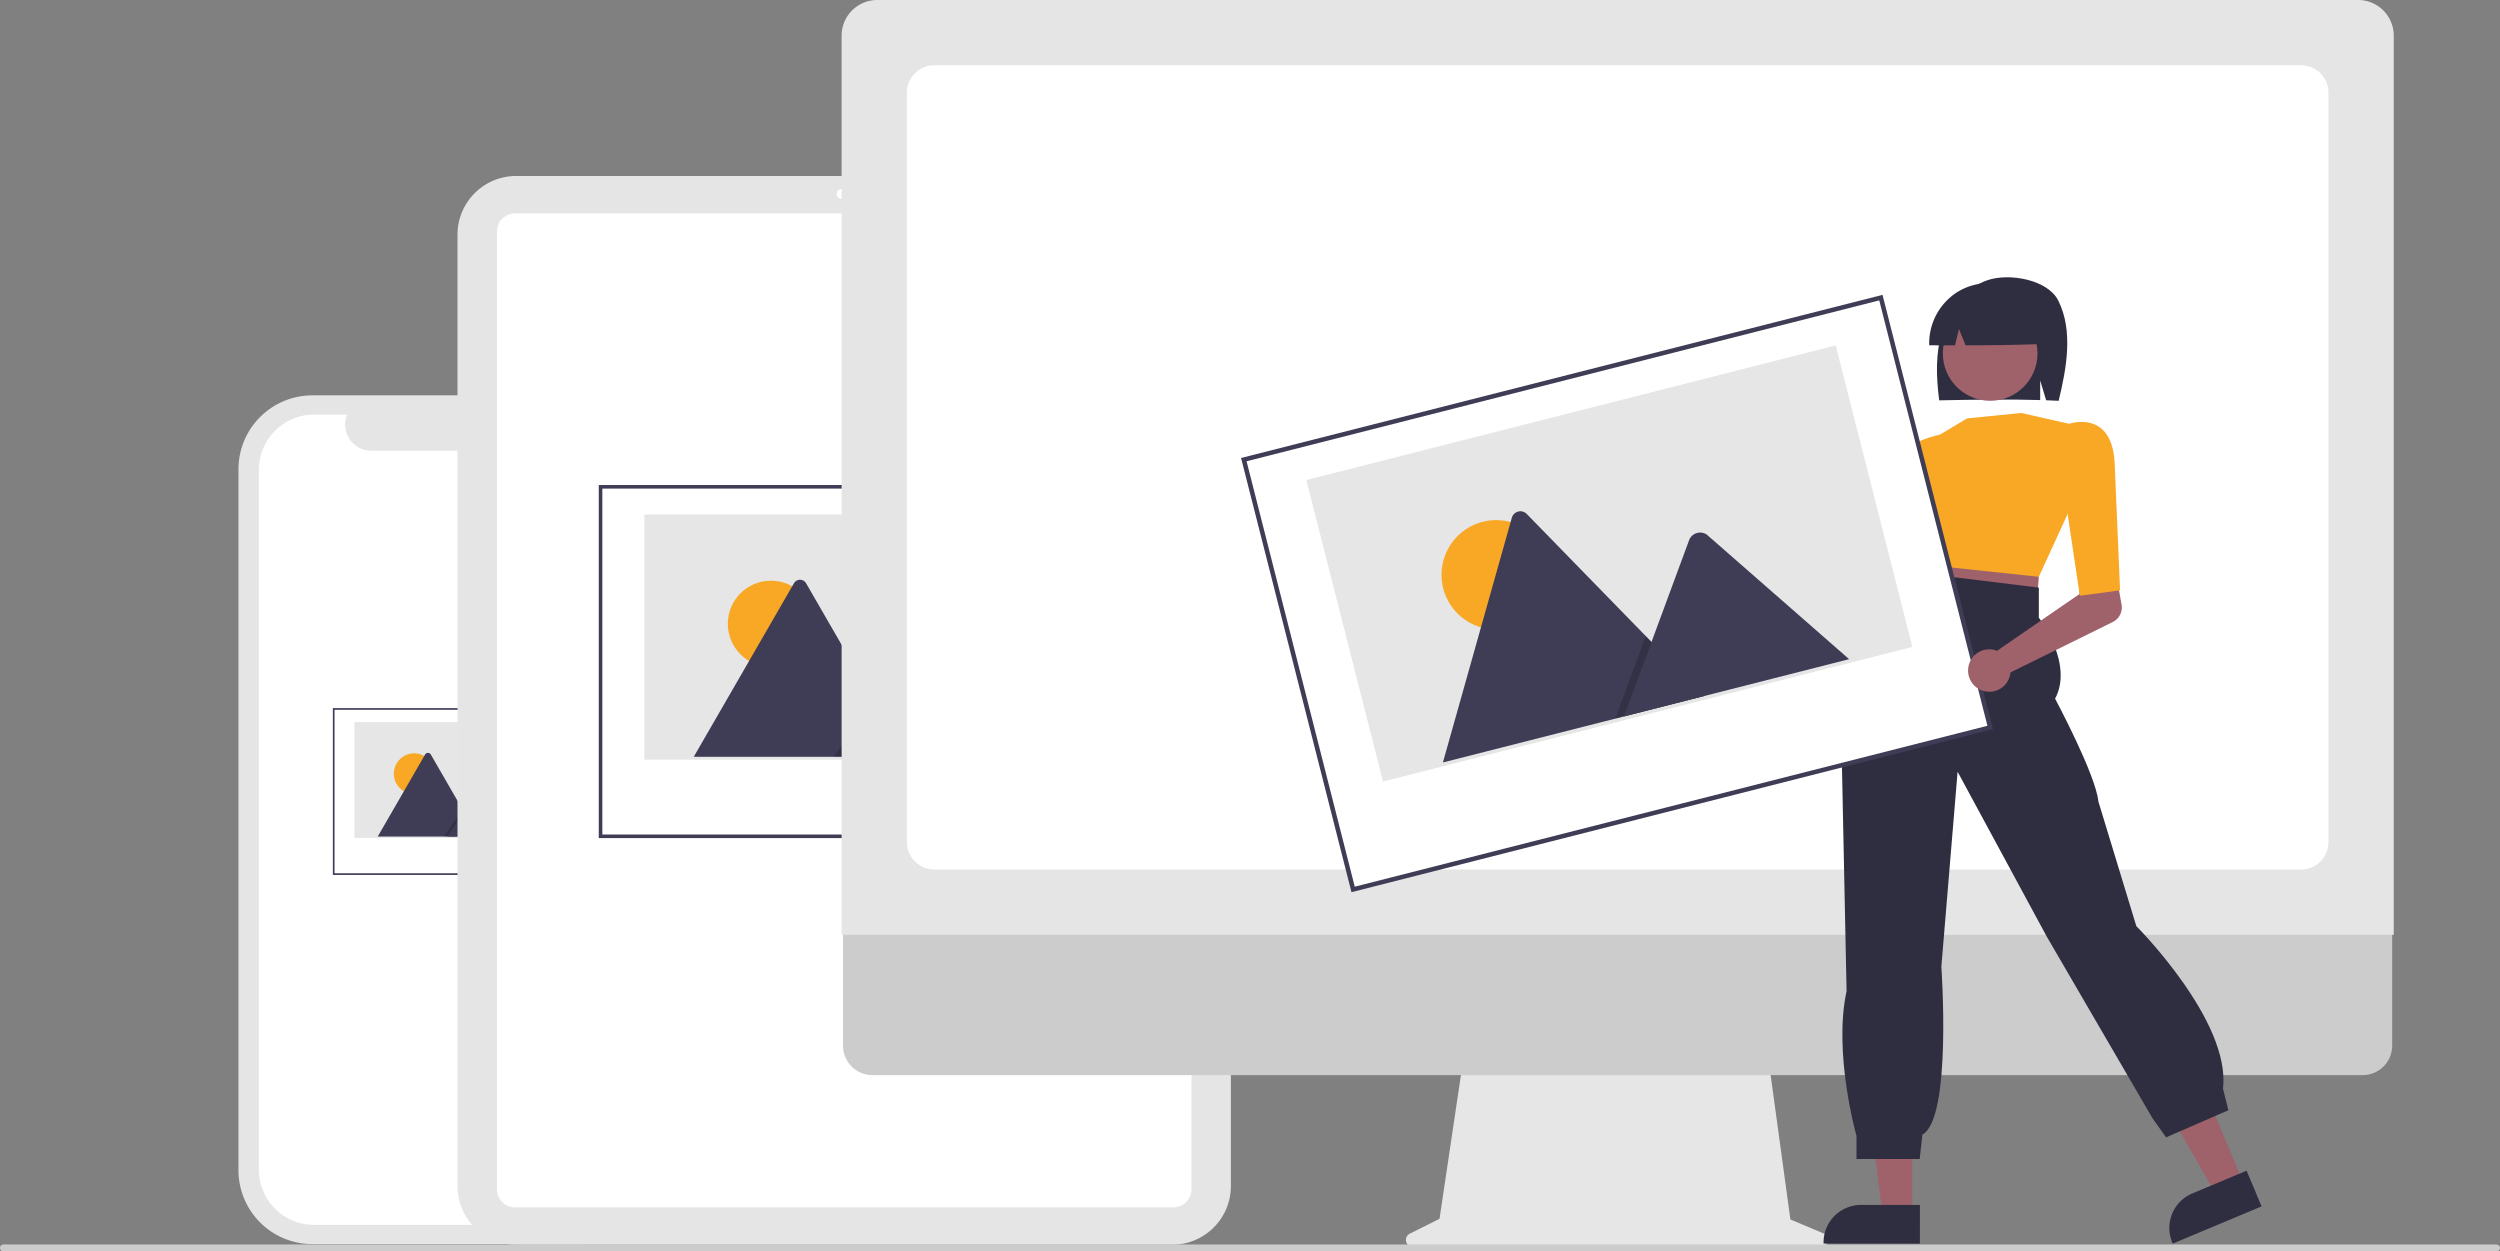 <svg xmlns="http://www.w3.org/2000/svg" id="e7f7d68b-2588-4b60-b05b-c60a9ab492d2" data-name="Layer 1" viewBox="0 0 923.222 462.144" class="injected-svg ClassicGrid__ImageFile-sc-td9pmq-4 fNAcXv grid_media" xmlns:xlink="http://www.w3.org/1999/xlink"><rect x="0" y="0" width="923.222" height="462.144" fill="#808080" stroke="none"/><path d="M382.737,439.412h-1.722V392.234a27.305,27.305,0,0,0-27.305-27.305H253.756a27.305,27.305,0,0,0-27.305,27.305V651.057a27.305,27.305,0,0,0,27.305,27.305H353.709a27.305,27.305,0,0,0,27.306-27.305V472.994h1.722Z" transform="translate(-138.389 -218.928)" fill="#e5e5e5"></path><path d="M354.811,372.032H341.764a9.688,9.688,0,0,1-8.97,13.347h-57.262a9.688,9.688,0,0,1-8.97-13.347H254.376a20.391,20.391,0,0,0-20.391,20.391V650.867a20.391,20.391,0,0,0,20.391,20.391H354.811a20.391,20.391,0,0,0,20.391-20.391h0V392.423A20.391,20.391,0,0,0,354.811,372.032Z" transform="translate(-138.389 -218.928)" fill="#fff"></path><rect x="123.23" y="261.812" width="90.396" height="60.985" fill="#fff"></rect><path d="M352.327,542.037H261.307V480.428h91.019Zm-90.396-.623h89.772v-60.362H261.931Z" transform="translate(-138.389 -218.928)" fill="#3f3d56"></path><path d="M269.258,528.357h75.118v-42.779H269.258Z" transform="translate(-138.389 -218.928)" fill="#e6e6e6"></path><circle cx="152.967" cy="285.719" r="7.529" fill="#f9a826"></circle><path d="M314.965,527.848H278.031a.752.752,0,0,1-.138-.011l17.468-30.257a1.223,1.223,0,0,1,2.129,0l11.723,20.305.562.972Z" transform="translate(-138.389 -218.928)" fill="#3f3d56"></path><polygon points="176.576 308.92 163.966 308.92 170.156 299.928 170.602 299.28 170.825 298.956 171.386 299.928 176.576 308.92" opacity="0.2" style="isolation:isolate"></polygon><path d="M335.53,527.848h-31.945l6.19-8.992.445-.648,8.066-11.718a1.632,1.632,0,0,1,2.423-.145,1.458,1.458,0,0,1,.116.145Z" transform="translate(-138.389 -218.928)" fill="#3f3d56"></path><path d="M571.28,678.596H328.997a21.684,21.684,0,0,1-21.66-21.66V305.571a21.684,21.684,0,0,1,21.66-21.66H571.28a21.684,21.684,0,0,1,21.66,21.66v351.365A21.684,21.684,0,0,1,571.28,678.596Z" transform="translate(-138.389 -218.928)" fill="#e5e5e5"></path><path d="M571.707,664.777H328.571a6.685,6.685,0,0,1-6.677-6.677V304.408a6.685,6.685,0,0,1,6.677-6.677h243.136a6.685,6.685,0,0,1,6.677,6.677v353.692A6.685,6.685,0,0,1,571.707,664.777Z" transform="translate(-138.389 -218.928)" fill="#fff"></path><circle cx="310.828" cy="71.617" r="1.843" fill="#fff"></circle><rect x="221.777" y="179.774" width="191.302" height="129.061" fill="#fff"></rect><path d="M552.128,528.423H359.506V398.042H552.128Zm-191.302-1.319H550.808V399.361H360.826Z" transform="translate(-138.389 -218.928)" fill="#3f3d56"></path><path d="M376.332,499.472H535.301V408.94H376.332Z" transform="translate(-138.389 -218.928)" fill="#e6e6e6"></path><circle cx="284.708" cy="230.367" r="15.933" fill="#f9a826"></circle><path d="M473.061,498.394H394.899a1.592,1.592,0,0,1-.292-.023l36.967-64.032a2.588,2.588,0,0,1,4.506,0l24.809,42.97,1.189,2.056Z" transform="translate(-138.389 -218.928)" fill="#3f3d56"></path><polygon points="334.672 279.466 307.986 279.466 321.086 260.438 322.029 259.067 322.5 258.382 323.688 260.438 334.672 279.466" opacity="0.2" style="isolation:isolate"></polygon><path d="M516.581,498.394H448.977l13.1-19.029.943-1.371,17.071-24.798a3.454,3.454,0,0,1,5.127-.307,3.083,3.083,0,0,1,.246.307Z" transform="translate(-138.389 -218.928)" fill="#3f3d56"></path><path d="M811.824,674.424l-12.264-5.164-8.413-61.479H679.113l-9.119,61.228-10.972,5.486a2.605,2.605,0,0,0,1.165,4.936H810.813A2.605,2.605,0,0,0,811.824,674.424Z" transform="translate(-138.389 -218.928)" fill="#e6e6e6"></path><path d="M1010.917,615.96H460.574A10.903,10.903,0,0,1,449.695,605.057V527.451h572.101V605.057A10.903,10.903,0,0,1,1010.917,615.96Z" transform="translate(-138.389 -218.928)" fill="#ccc"></path><path d="M1022.371,564.13H449.192v-332.058a13.159,13.159,0,0,1,13.144-13.144h546.89a13.159,13.159,0,0,1,13.144,13.144Z" transform="translate(-138.389 -218.928)" fill="#e5e5e5"></path><path d="M988.137,540.029H483.426A10.144,10.144,0,0,1,473.293,529.896V253.162a10.145,10.145,0,0,1,10.133-10.133H988.137a10.145,10.145,0,0,1,10.133,10.133V529.896A10.144,10.144,0,0,1,988.137,540.029Z" transform="translate(-138.389 -218.928)" fill="#fff"></path><path d="M1060.328,681.072l-920.604,0a1.317,1.317,0,0,1-1.294-.953,1.285,1.285,0,0,1,1.242-1.613l920.551,0a1.358,1.358,0,0,1,1.358,1.003A1.284,1.284,0,0,1,1060.328,681.072Z" transform="translate(-138.389 -218.928)" fill="#ccc"></path><path d="M855.678,341.031c2.591-8.257,8.482-15.83,16.63-18.621,8.148-2.791,22.363-.182,26.206,7.566,5.538,11.166,3.05,24.841.113,36.966-1.531-.081-3.077-.145-4.626-.203l-2.192-7.307v7.235c-12.097-.374-24.69-.14-37.291.102C853.388,358.185,853.087,349.287,855.678,341.031Z" transform="translate(-138.389 -218.928)" fill="#2f2e41"></path><polygon points="828.442 436.728 818.266 440.992 796.975 403.772 811.994 397.478 828.442 436.728" fill="#9f616a"></polygon><path d="M973.561,664.432l-32.811,13.751-.174-.415a13.848,13.848,0,0,1,7.418-18.123l.001-0,20.04-8.398Z" transform="translate(-138.389 -218.928)" fill="#2f2e41"></path><path d="M817.604,479.836a7.634,7.634,0,0,1,3.097-11.288l21.871-65.997,14.648,7.812-26.105,62.417a7.675,7.675,0,0,1-13.511,7.056Z" transform="translate(-138.389 -218.928)" fill="#9f616a"></path><polygon points="706.181 448.559 695.148 448.559 689.899 406.002 706.183 406.002 706.181 448.559" fill="#9f616a"></polygon><path d="M847.384,678.183l-35.576-.001v-.45a13.848,13.848,0,0,1,13.847-13.847h.001l21.729.001Z" transform="translate(-138.389 -218.928)" fill="#2f2e41"></path><polygon points="750.419 206.503 752.919 213.003 752.419 219.503 704.419 213.503 705.919 208.003 711.419 201.503 750.419 206.503" fill="#9f616a"></polygon><circle cx="734.949" cy="130.535" r="17.475" fill="#9f616a"></circle><path d="M854.808,379.431l10-6,20-2,17.677,4-.177,32.5-11,24-47-5-2-6.539s-13-17.461,1-27.461Z" transform="translate(-138.389 -218.928)" fill="#f9a826"></path><path d="M857.308,380.931l-2.5-1.5s-13.5,2.5-16.5,10.5-6,44-6,44l12.5,1.484,4.5-29.484Z" transform="translate(-138.389 -218.928)" fill="#f9a826"></path><path d="M891.308,435.931v11.106s13,16.894,6,29.894c0,0,15,28,16,38l14,46s35,35,32,60l2,8-23,10-5-7-39-67-33-61-6,72s4,56-7,62l-1,9H823.966V638.376s-8.657-30.445-3.657-53.445l-2-97s9-41,20-48l4-10Z" transform="translate(-138.389 -218.928)" fill="#2f2e41"></path><path d="M861.331,326.707a21.949,21.949,0,0,1,33.371,19.156c-9.768.449-20.029.566-30.434.586l-2.459-6.018-1.45,6.023q-4.756-0-9.529-.013A22.411,22.411,0,0,1,861.331,326.707Z" transform="translate(-138.389 -218.928)" fill="#2f2e41"></path><rect x="614.154" y="356.226" width="242.749" height="163.77" transform="translate(-223.677 -24.136) rotate(-14.268)" fill="#fff"></rect><path d="M874.358,488.161,637.474,548.401,596.699,388.06l236.884-60.24ZM638.684,546.366l233.639-59.415L832.372,329.855,598.734,389.27Z" transform="translate(-138.389 -218.928)" fill="#3f3d56"></path><path d="M649.113,507.536l195.499-49.716L816.298,346.485,620.8,396.201Z" transform="translate(-138.389 -218.928)" fill="#e6e6e6"></path><circle cx="552.542" cy="212.275" r="20.218" fill="#f9a826"></circle><path d="M767.731,475.959,671.609,500.404a2.019,2.019,0,0,1-.366.063l25.436-90.307a3.284,3.284,0,0,1,5.541-1.409l43.949,45.086,2.105,2.157Z" transform="translate(-138.389 -218.928)" fill="#3f3d56"></path><polygon points="629.342 257.031 596.524 265.377 606.683 237.879 607.414 235.899 607.78 234.908 609.884 237.065 629.342 257.031" opacity="0.2" style="isolation:isolate"></polygon><path d="M821.252,462.349l-83.138,21.142,10.16-27.498.731-1.981,13.238-35.835a4.383,4.383,0,0,1,6.21-1.98,3.913,3.913,0,0,1,.398.3Z" transform="translate(-138.389 -218.928)" fill="#3f3d56"></path><path d="M874.685,458.894a7.861,7.861,0,0,1,1.183.366l30.507-20.999-.698-8.97,13.4-2.823,2.779,15.76a5.974,5.974,0,0,1-3.241,6.396L880.825,467.26a7.839,7.839,0,1,1-6.14-8.366Z" transform="translate(-138.389 -218.928)" fill="#9f616a"></path><path d="M895.308,376.931l7.177-1.5s15.823-5.5,16.823,14.5l2,47-14.854,2-6.146-41Z" transform="translate(-138.389 -218.928)" fill="#f9a826"></path></svg>